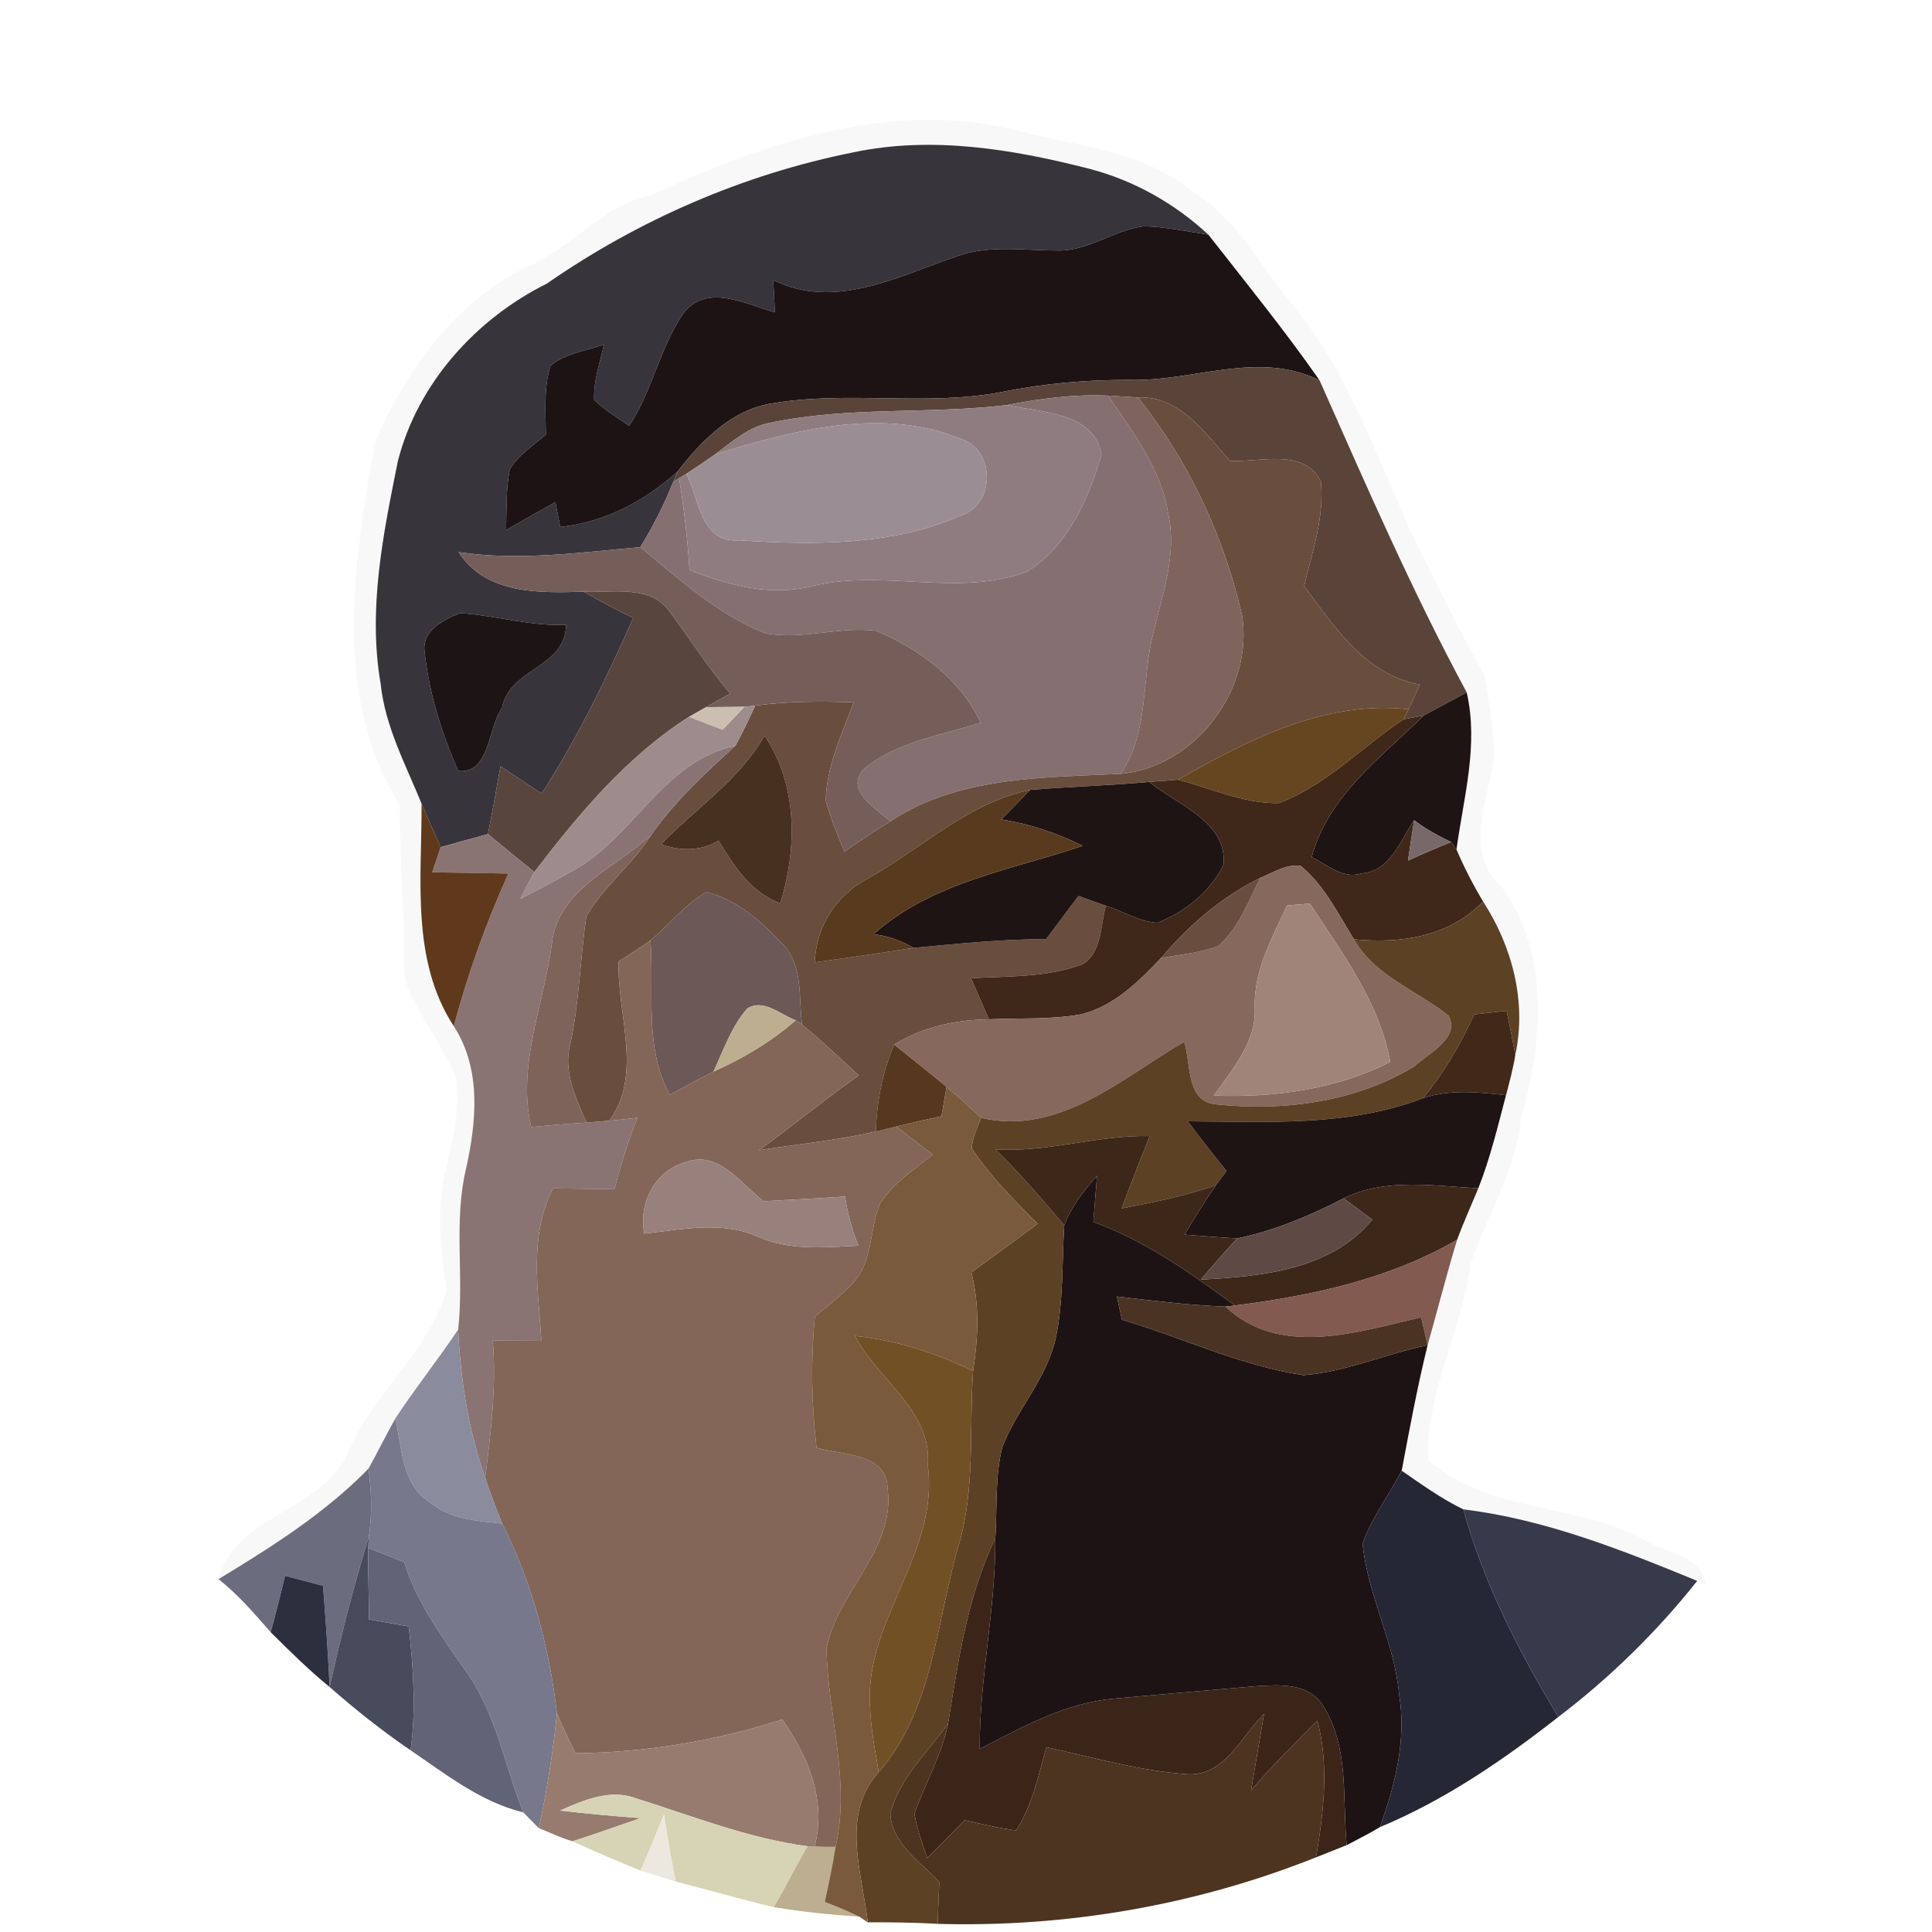 <?xml version="1.0" encoding="UTF-8" ?>
<!DOCTYPE svg PUBLIC "-//W3C//DTD SVG 1.1//EN" "http://www.w3.org/Graphics/SVG/1.1/DTD/svg11.dtd">
<svg width="178pt" height="178pt" viewBox="0 0 178 178" version="1.1" xmlns="http://www.w3.org/2000/svg">
<g id="#f9f8f8ff">
<path fill="#f9f8f8" opacity="1.00" d=" M 60.09 17.95 C 70.45 13.14 82.33 9.07 93.81 12.05 C 99.17 13.49 105.12 13.79 109.58 17.47 C 113.61 19.76 115.82 23.91 118.55 27.44 C 124.99 34.81 127.45 44.51 131.97 53.00 C 133.48 56.11 135.08 59.20 136.77 62.22 C 137.20 64.73 137.62 67.28 137.67 69.83 C 137.02 73.68 134.87 78.63 138.35 81.70 C 142.81 87.75 142.16 96.17 140.12 103.04 C 139.68 107.85 137.03 111.95 135.50 116.42 C 134.70 122.49 131.37 128.41 131.56 134.45 C 136.94 139.38 145.01 138.46 151.26 141.74 C 153.27 143.08 156.67 143.19 157.21 145.97 L 156.37 145.65 C 149.40 142.79 142.35 139.98 134.82 139.06 C 132.80 138.08 130.98 136.77 129.14 135.50 C 129.87 131.63 130.59 127.75 131.53 123.93 C 132.45 120.70 133.27 117.43 134.25 114.22 C 134.84 112.61 135.55 111.06 136.20 109.48 C 137.30 106.70 137.99 103.79 138.75 100.91 C 139.08 99.68 139.41 98.44 139.61 97.19 C 140.67 92.30 139.33 87.20 136.64 83.06 C 135.72 81.52 134.90 79.92 134.19 78.27 C 134.84 73.47 136.25 68.65 135.13 63.79 C 130.10 54.46 125.87 44.73 121.58 35.05 C 118.36 30.43 114.80 26.06 111.33 21.62 C 108.24 18.75 104.48 16.63 100.40 15.56 C 93.32 13.74 85.85 12.50 78.60 14.04 C 68.49 16.06 58.84 20.26 50.38 26.13 C 43.84 29.39 38.48 35.32 36.66 42.47 C 35.30 49.20 33.88 56.12 35.07 63.00 C 35.48 66.93 37.37 70.44 38.84 74.04 C 38.87 80.93 37.83 88.44 41.81 94.55 C 44.38 98.52 43.90 103.40 42.91 107.79 C 41.79 112.63 42.76 117.61 42.21 122.50 C 40.35 125.27 38.26 127.89 36.42 130.69 C 35.56 132.21 34.80 133.78 33.95 135.31 C 29.94 139.42 25.01 142.53 20.13 145.49 C 21.57 139.63 29.57 139.26 31.97 133.98 C 34.33 128.48 39.33 124.69 41.16 118.90 C 40.60 115.09 40.14 111.14 41.17 107.37 C 41.73 104.67 42.52 101.86 41.93 99.11 C 40.88 96.62 39.28 94.41 38.05 92.01 C 36.73 89.93 37.42 87.35 37.20 85.03 C 36.93 81.40 36.91 77.76 36.80 74.12 C 30.57 64.12 32.60 51.70 34.56 40.73 C 37.39 34.12 41.89 27.84 48.49 24.61 C 52.66 22.87 55.54 18.87 60.09 17.95 Z" />
</g>
<g id="#38343bff">
<path fill="#38343b" opacity="1.00" d=" M 78.60 14.04 C 85.85 12.50 93.32 13.74 100.40 15.56 C 104.48 16.63 108.24 18.75 111.33 21.62 C 109.35 21.32 107.38 20.89 105.37 20.85 C 102.60 21.20 100.24 23.17 97.38 23.08 C 94.23 23.08 90.96 22.51 87.93 23.70 C 82.61 25.53 76.83 28.57 71.24 25.80 C 71.29 26.79 71.34 27.78 71.40 28.78 C 68.67 28.02 65.07 26.03 62.91 28.94 C 60.78 32.10 60.09 36.03 57.97 39.23 C 56.86 38.48 55.71 37.77 54.74 36.84 C 54.67 35.10 55.27 33.43 55.64 31.75 C 53.99 32.32 52.12 32.55 50.73 33.67 C 50.07 35.72 50.28 37.91 50.29 40.04 C 49.14 41.06 47.74 41.90 46.96 43.27 C 46.61 45.10 46.67 46.97 46.63 48.83 C 48.14 47.96 49.65 47.11 51.17 46.26 C 51.32 47.03 51.47 47.79 51.62 48.55 C 55.73 48.11 59.38 46.18 62.43 43.44 L 62.03 44.39 C 61.19 46.48 60.18 48.50 58.99 50.41 C 53.42 50.90 47.83 51.70 42.25 50.87 C 44.78 54.77 49.67 54.64 53.78 54.51 C 55.27 55.36 56.78 56.20 58.34 56.92 C 55.88 62.50 53.21 67.98 49.90 73.12 C 48.64 72.28 47.37 71.44 46.11 70.60 C 45.75 72.69 45.37 74.77 44.96 76.85 C 43.50 77.24 42.05 77.64 40.60 78.05 C 40.00 76.72 39.41 75.39 38.84 74.04 C 37.37 70.44 35.48 66.93 35.07 63.00 C 33.88 56.12 35.30 49.20 36.66 42.47 C 38.48 35.32 43.84 29.39 50.38 26.13 C 58.84 20.26 68.49 16.06 78.60 14.04 M 42.41 56.49 C 40.88 57.07 38.85 58.10 39.12 60.06 C 39.53 63.85 40.69 67.55 42.22 71.03 C 45.14 71.33 44.93 67.06 46.26 65.20 C 46.94 61.55 52.09 61.55 52.16 57.57 C 48.86 57.70 45.67 56.71 42.41 56.49 Z" />
</g>
<g id="#1d1314ff">
<path fill="#1d1314" opacity="1.00" d=" M 97.38 23.08 C 100.24 23.17 102.60 21.20 105.37 20.85 C 107.38 20.89 109.35 21.32 111.33 21.62 C 114.80 26.06 118.36 30.43 121.58 35.05 C 115.94 32.24 109.93 35.18 104.05 35.00 C 100.10 34.99 96.15 35.33 92.28 36.12 C 85.30 37.45 78.15 35.98 71.17 37.16 C 67.42 37.73 64.64 40.59 62.43 43.44 C 59.38 46.18 55.73 48.11 51.62 48.55 C 51.47 47.79 51.32 47.03 51.17 46.26 C 49.65 47.11 48.14 47.96 46.63 48.83 C 46.67 46.97 46.61 45.10 46.96 43.27 C 47.74 41.90 49.14 41.06 50.29 40.04 C 50.28 37.91 50.07 35.72 50.73 33.67 C 52.12 32.55 53.99 32.32 55.64 31.75 C 55.27 33.43 54.67 35.10 54.74 36.84 C 55.71 37.77 56.86 38.48 57.97 39.23 C 60.09 36.03 60.78 32.10 62.91 28.94 C 65.07 26.03 68.67 28.02 71.40 28.78 C 71.34 27.78 71.29 26.79 71.24 25.80 C 76.83 28.57 82.61 25.53 87.93 23.70 C 90.96 22.51 94.23 23.08 97.38 23.08 Z" />
<path fill="#1d1314" opacity="1.00" d=" M 98.05 112.89 C 98.70 111.16 99.86 109.70 101.07 108.32 C 100.96 109.74 100.84 111.16 100.73 112.58 C 105.52 114.32 109.69 117.29 113.78 120.28 L 112.90 120.38 C 109.55 120.26 106.22 119.84 102.90 119.45 C 103.01 119.99 103.25 121.06 103.37 121.59 C 108.95 123.24 114.30 125.83 120.09 126.70 C 124.02 126.39 127.69 124.73 131.53 123.93 C 130.59 127.75 129.87 131.63 129.14 135.50 C 127.98 137.75 126.39 139.80 125.54 142.20 C 126.00 146.96 128.47 151.29 128.90 156.08 C 129.60 160.25 128.55 164.44 127.13 168.34 C 126.14 168.94 125.09 169.46 124.07 170.00 C 123.67 165.72 124.32 160.93 121.89 157.14 C 120.54 155.00 117.82 155.22 115.63 155.36 C 111.26 155.73 106.89 156.12 102.53 156.51 C 98.10 156.92 94.14 159.14 90.26 161.14 C 90.23 154.63 91.74 148.25 91.70 141.74 C 91.88 138.93 91.65 136.06 92.35 133.31 C 93.71 129.83 96.45 126.99 97.27 123.29 C 97.99 119.87 97.83 116.36 98.05 112.89 Z" />
</g>
<g id="#5a4439ff">
<path fill="#5a4439" opacity="1.00" d=" M 104.05 35.00 C 109.93 35.18 115.94 32.24 121.58 35.05 C 125.87 44.73 130.10 54.46 135.13 63.79 C 133.81 64.51 132.50 65.22 131.17 65.92 C 130.71 66.01 129.78 66.19 129.32 66.27 L 129.77 65.35 C 130.12 64.59 130.47 63.83 130.82 63.07 C 125.78 62.17 122.97 57.77 120.15 53.99 C 120.90 50.85 122.02 47.65 121.70 44.39 C 120.20 41.25 116.09 42.59 113.33 42.47 C 111.03 39.91 108.74 36.46 104.85 36.62 C 104.16 36.58 102.78 36.49 102.09 36.45 C 98.95 36.31 95.84 36.72 92.77 37.32 C 85.53 38.18 78.14 37.43 70.98 38.95 C 69.00 39.30 67.47 40.68 65.91 41.84 C 65.03 42.46 64.14 43.06 63.24 43.65 L 62.57 44.06 L 62.03 44.39 L 62.43 43.44 C 64.64 40.59 67.42 37.73 71.17 37.16 C 78.15 35.98 85.30 37.45 92.28 36.12 C 96.15 35.33 100.10 34.99 104.05 35.00 Z" />
</g>
<g id="#856f71ff">
<path fill="#856f71" opacity="1.00" d=" M 92.77 37.32 C 95.84 36.72 98.95 36.31 102.09 36.45 C 104.37 39.83 107.01 43.22 107.64 47.38 C 108.45 51.06 107.11 54.68 106.28 58.22 C 105.13 62.56 105.91 67.42 103.23 71.30 C 96.04 71.65 88.30 71.54 82.05 75.67 C 80.71 74.49 77.68 72.74 79.68 70.77 C 82.68 68.34 86.74 67.73 90.35 66.59 C 88.51 62.58 84.70 59.80 80.74 58.12 C 77.32 57.68 73.89 59.00 70.49 58.34 C 66.12 56.61 62.57 53.37 58.99 50.41 C 60.18 48.50 61.19 46.48 62.03 44.39 L 62.57 44.06 C 63.02 46.86 63.35 49.69 63.53 52.52 C 67.19 53.95 71.07 55.00 74.99 53.96 C 81.47 52.43 88.34 55.05 94.66 52.65 C 98.35 50.34 100.33 45.93 101.48 41.87 C 100.81 37.93 95.82 38.01 92.77 37.32 Z" />
</g>
<g id="#694d3dff">
<path fill="#694d3d" opacity="1.00" d=" M 104.85 36.62 C 108.74 36.46 111.03 39.91 113.33 42.47 C 116.09 42.59 120.20 41.25 121.70 44.39 C 122.02 47.65 120.90 50.85 120.15 53.99 C 122.97 57.77 125.78 62.17 130.82 63.07 C 130.47 63.83 130.12 64.59 129.77 65.35 C 122.11 64.49 114.97 68.16 108.53 71.84 C 107.87 71.89 106.55 71.99 105.88 72.04 C 102.23 72.38 98.55 72.47 94.90 72.78 C 89.19 73.95 84.88 78.20 79.92 80.96 C 77.00 82.51 75.20 85.37 75.06 88.67 C 78.09 88.24 81.13 87.81 84.16 87.33 C 88.23 86.95 92.29 86.53 96.38 86.52 C 97.37 85.20 98.37 83.87 99.36 82.55 C 99.99 82.77 101.26 83.22 101.89 83.45 C 101.37 85.25 101.55 87.72 99.76 88.83 C 96.50 90.08 92.91 89.92 89.47 90.13 C 90.02 91.38 90.56 92.64 91.11 93.91 C 88.05 93.96 84.99 94.60 82.38 96.24 C 81.30 98.77 80.78 101.51 80.69 104.25 C 77.15 105.05 73.52 105.42 69.93 105.97 C 73.04 103.73 75.99 101.29 79.12 99.08 C 77.40 97.49 75.70 95.88 73.89 94.39 C 73.56 91.89 74.03 88.89 72.06 86.94 C 70.14 84.90 67.90 82.88 65.11 82.19 C 63.10 83.31 61.67 85.18 59.93 86.64 C 58.97 87.31 57.99 87.95 57.00 88.58 C 56.83 93.43 59.27 98.97 56.13 103.26 C 55.61 103.30 54.56 103.38 54.04 103.43 C 53.04 101.13 51.84 98.68 52.56 96.11 C 53.39 92.24 53.44 88.28 54.03 84.39 C 55.62 81.65 58.29 79.64 59.99 76.93 C 62.17 73.82 64.96 71.25 67.75 68.71 C 68.42 67.51 69.00 66.25 69.58 65.01 C 72.59 64.60 75.62 64.60 78.65 64.71 C 77.57 67.64 76.14 70.58 76.08 73.76 C 76.51 75.37 77.16 76.92 77.80 78.45 C 79.20 77.50 80.60 76.54 82.05 75.67 C 88.30 71.54 96.04 71.65 103.23 71.30 C 110.15 70.67 115.50 63.50 114.44 56.72 C 112.79 49.45 109.52 42.47 104.85 36.62 M 70.43 67.78 C 68.11 71.90 64.09 74.46 60.90 77.79 C 62.69 78.41 64.54 78.44 66.21 77.45 C 67.62 79.80 69.19 82.22 71.89 83.23 C 73.45 78.19 73.50 72.27 70.43 67.78 Z" />
</g>
<g id="#7e645dff">
<path fill="#7e645d" opacity="1.00" d=" M 102.09 36.45 C 102.78 36.49 104.16 36.58 104.85 36.62 C 109.52 42.47 112.79 49.45 114.44 56.72 C 115.50 63.50 110.15 70.67 103.23 71.30 C 105.91 67.42 105.13 62.56 106.28 58.22 C 107.11 54.68 108.45 51.06 107.64 47.38 C 107.01 43.22 104.37 39.83 102.09 36.45 Z" />
</g>
<g id="#8f7c80ff">
<path fill="#8f7c80" opacity="1.00" d=" M 70.98 38.95 C 78.14 37.43 85.53 38.18 92.77 37.32 C 95.82 38.01 100.81 37.93 101.48 41.87 C 100.33 45.93 98.35 50.34 94.66 52.65 C 88.34 55.05 81.47 52.43 74.99 53.96 C 71.07 55.00 67.19 53.95 63.53 52.52 C 63.35 49.69 63.02 46.86 62.57 44.06 L 63.24 43.65 C 64.42 45.96 64.56 50.08 68.07 49.78 C 74.89 50.22 82.16 50.31 88.53 47.49 C 91.71 46.49 91.71 41.49 88.57 40.45 C 81.27 37.45 73.13 39.64 65.91 41.84 C 67.47 40.68 69.00 39.30 70.98 38.95 Z" />
</g>
<g id="#9b8d94ff">
<path fill="#9b8d94" opacity="1.00" d=" M 65.91 41.84 C 73.13 39.64 81.27 37.45 88.57 40.45 C 91.71 41.49 91.71 46.49 88.53 47.49 C 82.16 50.31 74.89 50.22 68.07 49.78 C 64.56 50.08 64.42 45.96 63.24 43.65 C 64.14 43.06 65.03 42.46 65.91 41.84 Z" />
</g>
<g id="#755e5aff">
<path fill="#755e5a" opacity="1.00" d=" M 42.25 50.87 C 47.83 51.70 53.42 50.90 58.99 50.41 C 62.57 53.37 66.12 56.61 70.49 58.34 C 73.89 59.00 77.32 57.68 80.74 58.12 C 84.70 59.80 88.51 62.58 90.35 66.59 C 86.74 67.73 82.68 68.34 79.68 70.77 C 77.68 72.74 80.71 74.49 82.05 75.67 C 80.60 76.54 79.20 77.50 77.80 78.45 C 77.16 76.92 76.51 75.37 76.08 73.76 C 76.14 70.58 77.57 67.64 78.65 64.71 C 75.62 64.60 72.59 64.60 69.58 65.01 L 68.60 65.12 C 67.71 65.13 65.94 65.14 65.05 65.15 C 65.79 64.73 66.52 64.31 67.26 63.90 C 65.22 61.49 63.53 58.81 61.64 56.28 C 59.83 53.84 56.40 54.64 53.78 54.51 C 49.67 54.64 44.78 54.77 42.25 50.87 Z" />
</g>
<g id="#58453eff">
<path fill="#58453e" opacity="1.00" d=" M 53.78 54.51 C 56.40 54.64 59.83 53.84 61.64 56.28 C 63.53 58.81 65.22 61.49 67.26 63.90 C 66.52 64.31 65.79 64.73 65.05 65.15 C 64.65 65.37 63.86 65.82 63.47 66.05 C 57.74 69.70 53.32 75.00 49.23 80.34 C 47.80 79.18 46.37 78.02 44.96 76.85 C 45.37 74.77 45.75 72.69 46.11 70.60 C 47.37 71.44 48.64 72.28 49.90 73.12 C 53.21 67.98 55.88 62.50 58.34 56.92 C 56.78 56.20 55.27 55.36 53.78 54.51 Z" />
</g>
<g id="#1d1415ff">
<path fill="#1d1415" opacity="1.00" d=" M 42.41 56.49 C 45.67 56.71 48.86 57.70 52.16 57.57 C 52.09 61.55 46.94 61.55 46.26 65.20 C 44.93 67.06 45.14 71.33 42.22 71.03 C 40.69 67.55 39.53 63.85 39.12 60.06 C 38.85 58.10 40.88 57.07 42.41 56.49 Z" />
</g>
<g id="#664620ff">
<path fill="#664620" opacity="1.00" d=" M 108.53 71.84 C 114.97 68.16 122.11 64.49 129.77 65.35 L 129.32 66.27 C 125.47 68.82 122.19 72.36 117.80 74.00 C 114.59 74.05 111.59 72.62 108.53 71.84 Z" />
</g>
<g id="#1f1414ff">
<path fill="#1f1414" opacity="1.00" d=" M 131.17 65.92 C 132.50 65.22 133.81 64.51 135.13 63.79 C 136.25 68.65 134.84 73.47 134.19 78.27 L 133.70 77.58 C 132.51 77.00 131.34 76.38 130.29 75.57 C 129.00 77.45 128.11 80.26 125.45 80.47 C 123.72 81.03 122.29 79.66 120.84 78.98 C 122.36 73.32 127.20 69.83 131.17 65.92 Z" />
<path fill="#1f1414" opacity="1.00" d=" M 94.90 72.78 C 98.55 72.47 102.23 72.38 105.88 72.04 C 108.43 74.13 113.12 75.70 112.72 79.68 C 111.52 82.15 109.16 84.05 106.62 85.02 C 104.95 84.93 103.46 83.94 101.89 83.45 C 101.26 83.22 99.99 82.77 99.36 82.55 C 98.37 83.87 97.37 85.20 96.38 86.52 C 92.29 86.53 88.23 86.95 84.16 87.33 C 83.02 86.65 81.80 86.23 80.48 86.07 C 85.89 81.26 93.13 80.17 99.75 77.93 C 97.38 76.75 94.86 75.90 92.24 75.50 C 93.14 74.60 94.02 73.69 94.90 72.78 Z" />
</g>
<g id="#cbbfb1ff">
<path fill="#cbbfb1" opacity="1.00" d=" M 63.47 66.05 C 63.86 65.82 64.65 65.37 65.05 65.15 C 65.94 65.14 67.71 65.13 68.60 65.12 C 68.10 65.65 67.09 66.71 66.58 67.24 C 65.54 66.85 64.51 66.45 63.47 66.05 Z" />
</g>
<g id="#9e8c8cff">
<path fill="#9e8c8c" opacity="1.00" d=" M 68.60 65.12 L 69.58 65.01 C 69.00 66.25 68.42 67.51 67.75 68.71 C 60.89 70.18 58.29 77.47 52.37 80.44 C 50.92 81.29 49.43 82.05 47.93 82.81 C 48.35 81.97 48.79 81.15 49.23 80.34 C 53.32 75.00 57.74 69.70 63.47 66.05 C 64.51 66.45 65.54 66.85 66.58 67.24 C 67.09 66.71 68.10 65.65 68.60 65.12 Z" />
</g>
<g id="#3f2719ff">
<path fill="#3f2719" opacity="1.00" d=" M 129.32 66.27 C 129.78 66.19 130.71 66.01 131.17 65.92 C 127.20 69.83 122.36 73.32 120.84 78.98 C 122.29 79.66 123.72 81.03 125.45 80.47 C 128.11 80.26 129.00 77.45 130.29 75.57 C 130.14 76.50 129.86 78.36 129.72 79.29 C 131.03 78.69 132.36 78.12 133.70 77.58 L 134.19 78.27 C 134.90 79.92 135.72 81.52 136.64 83.06 C 133.50 86.32 129.05 86.96 124.74 86.54 C 123.28 84.18 122.02 81.58 119.84 79.78 C 118.50 79.58 117.31 80.40 116.12 80.88 C 112.56 82.62 109.53 85.25 106.98 88.25 C 104.91 90.44 102.62 92.71 99.61 93.45 C 96.80 93.96 93.94 93.78 91.11 93.91 C 90.56 92.64 90.02 91.38 89.47 90.13 C 92.91 89.92 96.50 90.08 99.76 88.83 C 101.55 87.72 101.37 85.25 101.89 83.45 C 103.46 83.94 104.95 84.93 106.62 85.02 C 109.16 84.05 111.52 82.15 112.72 79.68 C 113.12 75.70 108.43 74.13 105.88 72.04 C 106.55 71.99 107.87 71.89 108.53 71.84 C 111.59 72.62 114.59 74.05 117.80 74.00 C 122.19 72.36 125.47 68.82 129.32 66.27 Z" />
</g>
<g id="#463020ff">
<path fill="#463020" opacity="1.00" d=" M 70.43 67.78 C 73.50 72.27 73.45 78.19 71.89 83.23 C 69.19 82.22 67.62 79.80 66.21 77.45 C 64.54 78.44 62.69 78.41 60.90 77.79 C 64.09 74.46 68.11 71.90 70.43 67.78 Z" />
</g>
<g id="#8a7473ff">
<path fill="#8a7473" opacity="1.00" d=" M 52.37 80.44 C 58.29 77.47 60.89 70.18 67.75 68.71 C 64.96 71.25 62.17 73.82 59.99 76.93 C 56.72 79.97 51.43 81.89 50.85 86.90 C 50.13 92.53 47.60 98.12 48.94 103.84 C 50.64 103.67 52.34 103.53 54.04 103.43 C 54.56 103.38 55.61 103.30 56.13 103.26 C 56.78 103.19 58.07 103.06 58.72 102.99 C 57.87 105.13 57.19 107.34 56.60 109.57 C 54.72 109.52 52.84 109.52 50.95 109.49 C 48.70 113.85 49.60 118.85 49.88 123.53 C 48.39 123.52 46.89 123.52 45.40 123.51 C 45.75 127.74 45.23 131.95 44.70 136.14 C 43.15 131.76 42.43 127.13 42.21 122.50 C 42.76 117.61 41.79 112.63 42.91 107.79 C 43.90 103.40 44.38 98.52 41.81 94.55 C 43.09 89.73 44.79 85.02 46.84 80.48 C 44.50 80.45 42.16 80.41 39.82 80.37 C 40.08 79.60 40.34 78.82 40.60 78.05 C 42.05 77.64 43.50 77.24 44.96 76.85 C 46.37 78.02 47.80 79.18 49.23 80.34 C 48.79 81.15 48.35 81.97 47.93 82.81 C 49.43 82.05 50.92 81.29 52.37 80.44 Z" />
</g>
<g id="#583b1eff">
<path fill="#583b1e" opacity="1.00" d=" M 79.92 80.96 C 84.88 78.20 89.19 73.95 94.90 72.78 C 94.02 73.69 93.14 74.60 92.24 75.50 C 94.86 75.90 97.38 76.75 99.75 77.93 C 93.13 80.17 85.89 81.26 80.48 86.07 C 81.80 86.23 83.02 86.65 84.16 87.33 C 81.13 87.81 78.09 88.24 75.06 88.67 C 75.20 85.37 77.00 82.51 79.92 80.96 Z" />
</g>
<g id="#60391cff">
<path fill="#60391c" opacity="1.00" d=" M 38.84 74.04 C 39.41 75.39 40.00 76.72 40.60 78.05 C 40.34 78.82 40.08 79.60 39.82 80.37 C 42.16 80.41 44.50 80.45 46.84 80.48 C 44.79 85.02 43.09 89.73 41.81 94.55 C 37.83 88.44 38.87 80.93 38.84 74.04 Z" />
</g>
<g id="#78686aff">
<path fill="#78686a" opacity="1.00" d=" M 130.29 75.57 C 131.34 76.38 132.51 77.00 133.70 77.58 C 132.36 78.12 131.03 78.69 129.72 79.29 C 129.86 78.36 130.14 76.50 130.29 75.57 Z" />
</g>
<g id="#7d6359ff">
<path fill="#7d6359" opacity="1.00" d=" M 50.85 86.90 C 51.43 81.89 56.72 79.97 59.99 76.93 C 58.29 79.64 55.62 81.65 54.03 84.39 C 53.44 88.28 53.39 92.24 52.56 96.11 C 51.84 98.68 53.04 101.13 54.04 103.43 C 52.34 103.53 50.64 103.67 48.94 103.84 C 47.60 98.12 50.13 92.53 50.85 86.90 Z" />
</g>
<g id="#86685cff">
<path fill="#86685c" opacity="1.00" d=" M 116.12 80.88 C 117.31 80.40 118.50 79.58 119.84 79.78 C 122.02 81.58 123.28 84.18 124.74 86.54 C 126.68 89.95 130.56 91.25 133.47 93.59 C 134.55 95.66 131.56 97.08 130.28 98.26 C 124.93 101.52 118.32 102.40 112.17 101.76 C 109.20 101.58 109.77 98.03 109.10 95.98 C 103.36 99.33 97.57 104.67 90.39 102.99 C 89.35 102.02 88.29 101.06 87.21 100.14 C 85.61 98.82 83.98 97.54 82.38 96.24 C 84.99 94.60 88.05 93.96 91.11 93.91 C 93.94 93.78 96.80 93.96 99.61 93.45 C 102.62 92.71 104.91 90.44 106.98 88.25 C 108.74 87.96 110.54 87.78 112.23 87.17 C 114.12 85.51 115.01 83.07 116.12 80.88 M 118.58 83.42 C 117.20 86.40 115.52 89.39 115.60 92.78 C 115.79 95.99 113.55 98.48 111.83 100.94 C 117.40 101.14 123.08 100.38 128.09 97.84 C 127.10 92.34 123.66 87.82 120.69 83.25 C 120.16 83.29 119.11 83.38 118.58 83.42 Z" />
</g>
<g id="#694d3eff">
<path fill="#694d3e" opacity="1.00" d=" M 106.98 88.25 C 109.53 85.25 112.56 82.62 116.12 80.88 C 115.01 83.07 114.12 85.51 112.23 87.17 C 110.54 87.78 108.74 87.96 106.98 88.25 Z" />
</g>
<g id="#6c5856ff">
<path fill="#6c5856" opacity="1.00" d=" M 59.93 86.64 C 61.67 85.18 63.10 83.31 65.11 82.19 C 67.90 82.88 70.14 84.90 72.06 86.94 C 74.03 88.89 73.56 91.89 73.89 94.39 L 73.31 94.00 C 71.91 93.50 70.35 91.96 68.84 92.92 C 67.38 94.59 66.66 96.75 65.73 98.73 C 64.37 99.41 63.04 100.14 61.71 100.87 C 59.32 96.50 60.28 91.40 59.93 86.64 Z" />
</g>
<g id="#a18479ff">
<path fill="#a18479" opacity="1.00" d=" M 118.58 83.42 C 119.11 83.38 120.16 83.29 120.69 83.25 C 123.66 87.82 127.10 92.34 128.09 97.84 C 123.08 100.38 117.40 101.14 111.83 100.94 C 113.55 98.48 115.79 95.99 115.60 92.78 C 115.52 89.39 117.20 86.40 118.58 83.42 Z" />
</g>
<g id="#5c4125ff">
<path fill="#5c4125" opacity="1.00" d=" M 136.64 83.06 C 139.33 87.20 140.67 92.30 139.61 97.19 C 139.36 95.83 139.09 94.48 138.81 93.13 C 137.81 93.24 136.82 93.35 135.82 93.46 C 134.58 96.22 133.03 98.83 131.12 101.17 C 124.25 103.83 116.68 103.34 109.44 103.31 C 110.59 104.86 111.78 106.38 113.00 107.88 C 112.75 108.21 112.27 108.86 112.03 109.19 C 109.21 110.21 106.26 110.76 103.33 111.34 C 104.17 109.11 105.03 106.88 105.93 104.67 C 101.14 104.55 96.50 106.21 91.69 105.89 C 93.97 108.08 96.01 110.49 98.05 112.89 C 97.83 116.36 97.99 119.87 97.27 123.29 C 96.45 126.99 93.71 129.83 92.35 133.31 C 91.65 136.06 91.88 138.93 91.70 141.74 C 89.12 147.11 88.29 152.99 87.35 158.79 C 85.47 161.46 82.86 163.81 82.03 167.08 C 82.15 169.82 84.79 171.54 86.54 173.38 C 86.49 174.67 86.43 175.96 86.38 177.25 C 84.24 177.12 82.09 177.10 79.95 177.11 C 79.43 172.53 77.41 167.18 80.96 163.27 C 86.02 157.45 86.25 149.42 88.33 142.35 C 89.87 137.12 89.28 131.67 89.65 126.31 C 90.12 123.30 90.26 120.22 89.49 117.23 C 91.53 115.75 93.57 114.25 95.60 112.75 C 93.42 110.58 91.24 108.37 89.53 105.80 C 89.59 104.81 90.04 103.90 90.39 102.99 C 97.57 104.67 103.36 99.33 109.10 95.98 C 109.77 98.03 109.20 101.58 112.17 101.76 C 118.32 102.40 124.93 101.52 130.28 98.26 C 131.56 97.08 134.55 95.66 133.47 93.59 C 130.56 91.25 126.68 89.95 124.74 86.54 C 129.05 86.96 133.50 86.32 136.64 83.06 Z" />
</g>
<g id="#836658ff">
<path fill="#836658" opacity="1.00" d=" M 57.00 88.58 C 57.99 87.95 58.97 87.31 59.93 86.64 C 60.28 91.40 59.32 96.50 61.71 100.87 C 63.04 100.14 64.37 99.41 65.73 98.73 C 68.46 97.51 71.06 95.98 73.31 94.00 L 73.89 94.39 C 75.70 95.88 77.40 97.49 79.12 99.08 C 75.99 101.29 73.04 103.73 69.93 105.97 C 73.52 105.42 77.15 105.05 80.69 104.25 C 81.17 104.14 82.11 103.91 82.58 103.79 C 83.69 104.65 84.81 105.51 85.93 106.38 C 84.23 107.75 82.32 108.99 81.10 110.84 C 80.05 113.28 80.48 116.37 78.45 118.34 C 77.41 119.43 76.22 120.36 75.07 121.31 C 74.69 125.33 74.76 129.37 75.23 133.38 C 77.56 134.10 81.73 133.80 81.78 137.17 C 82.49 142.85 77.12 146.67 76.15 151.88 C 76.25 157.99 78.39 164.02 76.98 170.16 C 76.34 170.16 75.69 170.16 75.05 170.14 C 76.16 165.88 74.48 161.87 72.07 158.42 C 65.91 160.40 59.49 161.47 53.01 161.53 C 52.43 160.32 51.84 159.11 51.31 157.88 C 50.62 151.80 49.02 145.85 46.27 140.37 C 45.70 138.98 45.16 137.57 44.70 136.14 C 45.23 131.95 45.75 127.74 45.40 123.51 C 46.89 123.52 48.39 123.52 49.88 123.53 C 49.60 118.85 48.70 113.85 50.95 109.49 C 52.84 109.52 54.72 109.52 56.60 109.57 C 57.19 107.34 57.87 105.13 58.72 102.99 C 58.07 103.06 56.78 103.19 56.13 103.26 C 59.27 98.97 56.83 93.43 57.00 88.58 M 59.36 113.66 C 62.85 113.27 66.56 112.45 69.91 113.97 C 72.81 115.25 76.00 114.91 79.08 114.77 C 78.51 113.31 78.08 111.80 77.86 110.24 C 75.36 110.41 72.85 110.54 70.34 110.67 C 68.27 109.06 66.21 105.97 63.21 107.06 C 60.32 107.86 58.82 110.81 59.36 113.66 Z" />
</g>
<g id="#bcae8fff">
<path fill="#bcae8f" opacity="1.00" d=" M 68.84 92.92 C 70.35 91.96 71.91 93.50 73.31 94.00 C 71.06 95.98 68.46 97.51 65.73 98.73 C 66.66 96.75 67.38 94.59 68.84 92.92 Z" />
<path fill="#bcae8f" opacity="1.00" d=" M 74.40 170.10 L 75.05 170.14 C 75.69 170.16 76.34 170.16 76.98 170.16 C 76.71 171.86 76.35 173.54 75.99 175.23 C 77.07 175.64 78.13 176.09 79.17 176.59 C 76.53 176.41 73.90 176.14 71.29 175.71 C 72.37 173.86 73.31 171.94 74.40 170.10 Z" />
</g>
<g id="#412819ff">
<path fill="#412819" opacity="1.00" d=" M 135.82 93.46 C 136.82 93.35 137.81 93.24 138.81 93.13 C 139.09 94.48 139.36 95.83 139.61 97.19 C 139.41 98.44 139.08 99.68 138.75 100.91 C 136.22 100.61 133.60 100.35 131.12 101.17 C 133.03 98.83 134.58 96.22 135.82 93.46 Z" />
</g>
<g id="#56381eff">
<path fill="#56381e" opacity="1.00" d=" M 80.69 104.25 C 80.78 101.51 81.30 98.77 82.38 96.24 C 83.98 97.54 85.61 98.82 87.21 100.14 C 87.09 100.82 86.86 102.17 86.74 102.84 C 85.35 103.14 83.96 103.45 82.58 103.79 C 82.11 103.91 81.17 104.14 80.69 104.25 Z" />
</g>
<g id="#7a5a3cff">
<path fill="#7a5a3c" opacity="1.00" d=" M 87.21 100.14 C 88.29 101.06 89.35 102.02 90.39 102.99 C 90.04 103.90 89.59 104.81 89.53 105.80 C 91.24 108.37 93.42 110.58 95.60 112.75 C 93.57 114.25 91.53 115.75 89.49 117.23 C 90.26 120.22 90.12 123.30 89.65 126.31 C 86.22 124.65 82.57 123.47 78.77 123.08 C 80.86 127.16 85.90 129.94 85.48 135.03 C 86.55 142.99 79.73 149.20 80.15 157.04 C 80.21 159.14 80.60 161.20 80.96 163.27 C 77.41 167.18 79.43 172.53 79.95 177.11 L 79.17 176.59 C 78.13 176.09 77.07 175.64 75.99 175.23 C 76.35 173.54 76.71 171.86 76.98 170.16 C 78.39 164.02 76.25 157.99 76.15 151.88 C 77.12 146.67 82.49 142.85 81.78 137.17 C 81.73 133.80 77.56 134.10 75.23 133.38 C 74.76 129.37 74.69 125.33 75.07 121.31 C 76.22 120.36 77.41 119.43 78.45 118.34 C 80.48 116.37 80.05 113.28 81.10 110.84 C 82.32 108.99 84.23 107.75 85.93 106.38 C 84.81 105.51 83.69 104.65 82.58 103.79 C 83.96 103.45 85.35 103.14 86.74 102.84 C 86.86 102.17 87.09 100.82 87.21 100.14 Z" />
</g>
<g id="#1e1414ff">
<path fill="#1e1414" opacity="1.00" d=" M 131.12 101.17 C 133.60 100.35 136.22 100.61 138.75 100.91 C 137.99 103.79 137.30 106.70 136.20 109.48 C 132.06 109.27 127.67 108.50 123.79 110.41 C 120.67 112.01 117.43 113.38 113.99 114.10 C 112.37 114.01 110.75 113.87 109.13 113.75 C 110.06 112.21 111.00 110.67 112.03 109.19 C 112.27 108.86 112.75 108.21 113.00 107.88 C 111.78 106.38 110.59 104.86 109.44 103.31 C 116.68 103.34 124.25 103.83 131.12 101.17 Z" />
</g>
<g id="#3d2719ff">
<path fill="#3d2719" opacity="1.00" d=" M 91.69 105.89 C 96.50 106.21 101.14 104.55 105.93 104.67 C 105.03 106.88 104.17 109.11 103.33 111.34 C 106.26 110.76 109.21 110.21 112.03 109.19 C 111.00 110.67 110.06 112.21 109.13 113.75 C 110.75 113.87 112.37 114.01 113.99 114.10 C 112.83 115.33 111.73 116.60 110.64 117.89 C 116.20 117.61 122.66 117.00 126.43 112.36 C 125.77 111.87 124.45 110.90 123.79 110.41 C 127.67 108.50 132.06 109.27 136.20 109.48 C 135.55 111.06 134.84 112.61 134.25 114.22 C 127.98 117.86 120.90 119.37 113.78 120.28 C 109.69 117.29 105.52 114.32 100.73 112.58 C 100.84 111.16 100.96 109.74 101.07 108.32 C 99.86 109.70 98.70 111.16 98.05 112.89 C 96.01 110.49 93.97 108.08 91.69 105.89 Z" />
</g>
<g id="#98817cff">
<path fill="#98817c" opacity="1.00" d=" M 59.36 113.66 C 58.82 110.81 60.32 107.86 63.21 107.06 C 66.21 105.97 68.27 109.06 70.34 110.67 C 72.85 110.54 75.36 110.41 77.86 110.24 C 78.08 111.80 78.51 113.31 79.08 114.77 C 76.00 114.91 72.81 115.25 69.91 113.97 C 66.56 112.45 62.85 113.27 59.36 113.66 Z" />
</g>
<g id="#5f4944ff">
<path fill="#5f4944" opacity="1.00" d=" M 113.99 114.10 C 117.43 113.38 120.67 112.01 123.79 110.41 C 124.45 110.90 125.77 111.87 126.43 112.36 C 122.66 117.00 116.20 117.61 110.64 117.89 C 111.73 116.60 112.83 115.33 113.99 114.10 Z" />
</g>
<g id="#825a50ff">
<path fill="#825a50" opacity="1.00" d=" M 113.78 120.28 C 120.90 119.37 127.98 117.86 134.25 114.22 C 133.27 117.43 132.45 120.70 131.53 123.93 C 131.38 123.29 131.08 122.01 130.93 121.37 C 125.04 122.72 117.93 125.10 112.90 120.38 L 113.78 120.28 Z" />
</g>
<g id="#4b3324ff">
<path fill="#4b3324" opacity="1.00" d=" M 102.90 119.45 C 106.22 119.84 109.55 120.26 112.90 120.38 C 117.93 125.10 125.04 122.72 130.93 121.37 C 131.08 122.01 131.38 123.29 131.53 123.93 C 127.69 124.73 124.02 126.39 120.09 126.70 C 114.30 125.83 108.95 123.24 103.37 121.59 C 103.25 121.06 103.01 119.99 102.90 119.45 Z" />
</g>
<g id="#8a8b9cff">
<path fill="#8a8b9c" opacity="1.00" d=" M 36.42 130.69 C 38.26 127.89 40.35 125.27 42.21 122.50 C 42.43 127.13 43.15 131.76 44.70 136.14 C 45.16 137.57 45.70 138.98 46.27 140.37 C 43.97 140.13 41.47 139.98 39.62 138.41 C 36.97 136.79 37.06 133.37 36.42 130.69 Z" />
</g>
<g id="#725026ff">
<path fill="#725026" opacity="1.00" d=" M 78.77 123.08 C 82.57 123.47 86.22 124.65 89.65 126.31 C 89.28 131.67 89.87 137.12 88.33 142.35 C 86.25 149.42 86.02 157.45 80.96 163.27 C 80.60 161.20 80.21 159.14 80.15 157.04 C 79.73 149.20 86.55 142.99 85.48 135.03 C 85.90 129.94 80.86 127.16 78.77 123.08 Z" />
</g>
<g id="#77788bff">
<path fill="#77788b" opacity="1.00" d=" M 33.95 135.31 C 34.80 133.78 35.56 132.21 36.42 130.69 C 37.06 133.37 36.97 136.79 39.62 138.41 C 41.47 139.98 43.97 140.13 46.27 140.37 C 49.02 145.85 50.62 151.80 51.31 157.88 C 50.95 161.42 50.40 164.95 49.64 168.43 C 49.28 168.07 48.56 167.34 48.21 166.98 C 46.48 162.65 45.71 157.86 42.94 154.00 C 40.73 150.83 38.40 147.66 37.24 143.92 C 36.13 143.48 35.03 143.05 33.92 142.62 L 33.98 141.61 C 34.30 139.52 34.23 137.40 33.95 135.31 Z" />
</g>
<g id="#6c6c7fff">
<path fill="#6c6c7f" opacity="1.00" d=" M 20.13 145.49 C 25.01 142.53 29.94 139.42 33.95 135.31 C 34.23 137.40 34.30 139.52 33.98 141.61 C 32.57 146.16 31.40 150.78 30.37 155.43 C 30.22 152.32 30.01 149.21 29.76 146.11 C 28.60 145.80 27.43 145.49 26.26 145.18 C 25.85 146.92 25.41 148.66 24.94 150.38 C 23.43 148.66 21.94 146.91 20.13 145.49 Z" />
</g>
<g id="#252735ff">
<path fill="#252735" opacity="1.00" d=" M 129.14 135.50 C 130.98 136.77 132.80 138.08 134.82 139.06 C 136.69 145.86 139.94 152.17 143.57 158.19 C 138.49 162.17 133.11 165.85 127.13 168.34 C 128.55 164.44 129.60 160.25 128.90 156.08 C 128.47 151.29 126.00 146.96 125.54 142.20 C 126.39 139.80 127.98 137.75 129.14 135.50 Z" />
</g>
<g id="#363a4aff">
<path fill="#363a4a" opacity="1.00" d=" M 134.82 139.06 C 142.35 139.98 149.40 142.79 156.37 145.65 C 152.64 150.35 148.34 154.56 143.57 158.19 C 139.94 152.17 136.69 145.86 134.82 139.06 Z" />
</g>
<g id="#474b5cff">
<path fill="#474b5c" opacity="1.00" d=" M 30.37 155.43 C 31.40 150.78 32.57 146.16 33.98 141.61 L 33.92 142.62 C 33.91 144.81 33.98 147.00 34.00 149.20 C 35.22 149.41 36.44 149.63 37.66 149.85 C 38.08 153.64 38.35 157.46 37.83 161.26 C 35.22 159.48 32.74 157.51 30.37 155.43 Z" />
</g>
<g id="#3b2518ff">
<path fill="#3b2518" opacity="1.00" d=" M 87.35 158.79 C 88.29 152.99 89.12 147.11 91.70 141.74 C 91.74 148.25 90.23 154.63 90.26 161.14 C 94.14 159.14 98.10 156.92 102.53 156.51 C 106.89 156.12 111.26 155.73 115.63 155.36 C 117.82 155.22 120.54 155.00 121.89 157.14 C 124.32 160.93 123.67 165.72 124.07 170.00 C 123.13 170.38 122.19 170.75 121.25 171.12 C 121.95 166.95 122.46 162.69 121.38 158.53 C 119.30 160.64 117.15 162.69 115.26 164.97 C 115.65 162.61 116.07 160.26 116.46 157.90 C 114.40 159.94 112.87 163.59 109.50 163.47 C 105.06 163.18 100.74 161.92 96.40 160.97 C 95.67 163.58 95.11 166.33 93.62 168.64 C 92.02 168.44 90.45 168.05 88.88 167.70 C 87.73 168.86 86.59 170.03 85.43 171.19 C 84.98 169.85 84.48 168.52 84.25 167.12 C 85.23 164.32 86.76 161.72 87.35 158.79 Z" />
</g>
<g id="#616377ff">
<path fill="#616377" opacity="1.00" d=" M 33.92 142.62 C 35.03 143.05 36.13 143.48 37.24 143.92 C 38.40 147.66 40.73 150.83 42.94 154.00 C 45.71 157.86 46.48 162.65 48.21 166.98 C 44.29 166.02 41.10 163.48 37.83 161.26 C 38.35 157.46 38.08 153.64 37.66 149.85 C 36.44 149.63 35.22 149.41 34.00 149.20 C 33.98 147.00 33.91 144.81 33.92 142.62 Z" />
</g>
<g id="#2c303eff">
<path fill="#2c303e" opacity="1.00" d=" M 26.26 145.18 C 27.43 145.49 28.60 145.80 29.76 146.11 C 30.01 149.21 30.22 152.32 30.37 155.43 C 28.45 153.86 26.69 152.12 24.94 150.38 C 25.41 148.66 25.85 146.92 26.26 145.18 Z" />
</g>
<g id="#977b6fff">
<path fill="#977b6f" opacity="1.00" d=" M 51.31 157.88 C 51.84 159.11 52.43 160.32 53.01 161.53 C 59.49 161.47 65.91 160.40 72.07 158.42 C 74.48 161.87 76.16 165.88 75.05 170.14 L 74.40 170.10 C 68.95 169.37 63.83 167.33 58.62 165.69 C 56.22 164.79 53.79 165.84 51.60 166.81 C 54.07 167.10 56.55 167.33 59.03 167.51 C 56.93 168.21 54.86 168.98 52.75 169.64 C 51.67 169.34 50.67 168.83 49.64 168.43 C 50.40 164.95 50.95 161.42 51.31 157.88 Z" />
</g>
<g id="#4c3421ff">
<path fill="#4c3421" opacity="1.00" d=" M 109.50 163.47 C 112.87 163.59 114.40 159.94 116.46 157.90 C 116.07 160.26 115.65 162.61 115.26 164.97 C 117.15 162.69 119.30 160.64 121.38 158.53 C 122.46 162.69 121.95 166.95 121.25 171.12 C 110.21 175.53 98.26 177.59 86.38 177.25 C 86.43 175.96 86.49 174.67 86.54 173.38 C 84.79 171.54 82.15 169.82 82.03 167.08 C 82.86 163.81 85.47 161.46 87.35 158.79 C 86.76 161.72 85.23 164.32 84.25 167.12 C 84.48 168.52 84.98 169.85 85.43 171.19 C 86.59 170.03 87.73 168.86 88.88 167.70 C 90.45 168.05 92.02 168.44 93.62 168.64 C 95.11 166.33 95.67 163.58 96.40 160.97 C 100.74 161.92 105.06 163.18 109.50 163.47 Z" />
</g>
<g id="#d7d3b5ff">
<path fill="#d7d3b5" opacity="1.00" d=" M 51.60 166.81 C 53.79 165.84 56.22 164.79 58.62 165.69 C 63.83 167.33 68.95 169.37 74.40 170.10 C 73.31 171.94 72.37 173.86 71.29 175.71 C 68.26 174.99 65.27 174.13 62.25 173.35 C 61.83 171.31 61.48 169.25 61.18 167.18 C 60.48 168.91 59.76 170.64 59.02 172.35 C 56.92 171.48 54.81 170.60 52.75 169.64 C 54.86 168.98 56.93 168.21 59.03 167.51 C 56.55 167.33 54.07 167.10 51.60 166.81 Z" />
</g>
<g id="#ebe7def9">
<path fill="#ebe7de" opacity="0.98" d=" M 59.02 172.35 C 59.76 170.64 60.48 168.91 61.18 167.18 C 61.48 169.25 61.83 171.31 62.25 173.35 C 61.45 173.10 59.83 172.60 59.02 172.35 Z" />
</g>
</svg>
